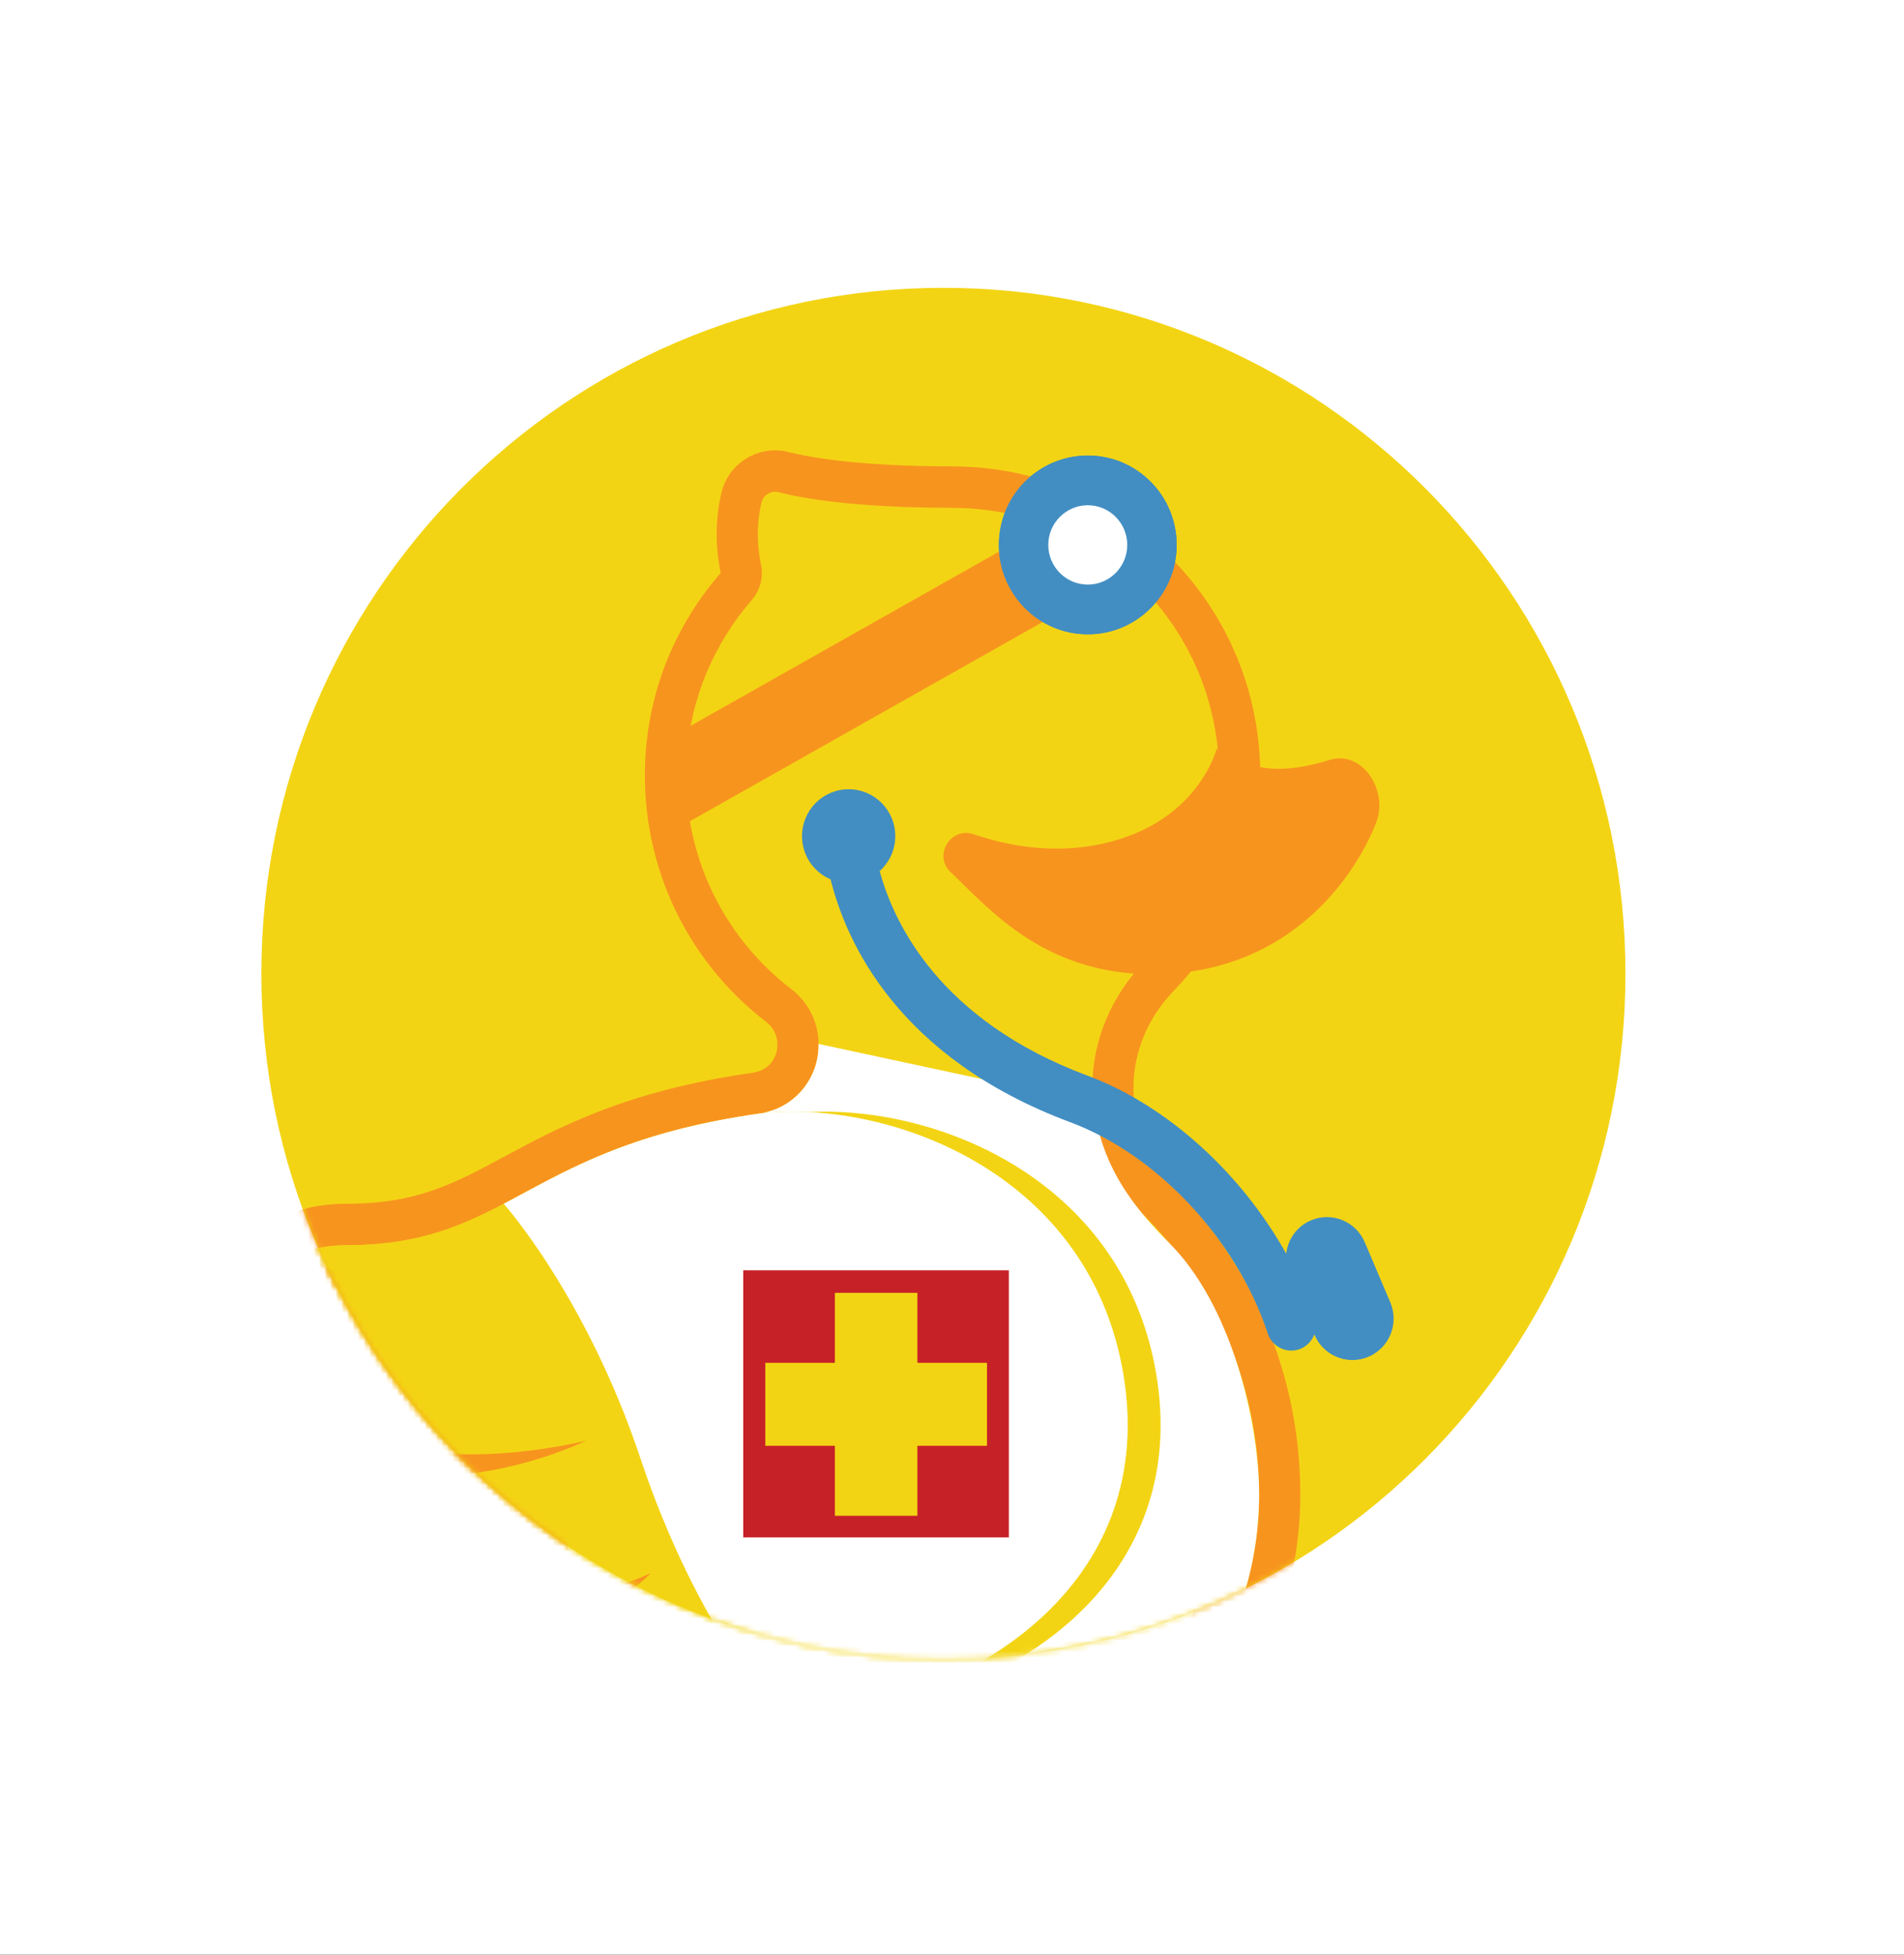 <?xml version="1.0" encoding="UTF-8"?>
<svg width="343px" height="352px" viewBox="0 0 343 352" version="1.1" xmlns="http://www.w3.org/2000/svg" xmlns:xlink="http://www.w3.org/1999/xlink">
    <title>ECF08B4F-DD6A-4171-94D3-E6BA09ED8173</title>
    <defs>
        <rect id="path-1" x="0" y="0" width="1410" height="850" rx="4"></rect>
        <filter x="-0.5%" y="-0.8%" width="101.2%" height="102.0%" filterUnits="objectBoundingBox" id="filter-3">
            <feOffset dx="2" dy="2" in="SourceAlpha" result="shadowOffsetOuter1"></feOffset>
            <feGaussianBlur stdDeviation="2.5" in="shadowOffsetOuter1" result="shadowBlurOuter1"></feGaussianBlur>
            <feColorMatrix values="0 0 0 0 0.298   0 0 0 0 0.298   0 0 0 0 0.298  0 0 0 0.1 0" type="matrix" in="shadowBlurOuter1"></feColorMatrix>
        </filter>
        <path d="M0.101,128.394 C0.101,196.596 55.113,251.891 122.965,251.891 L122.965,251.891 C190.825,251.891 245.837,196.596 245.837,128.394 L245.837,128.394 C245.837,60.184 190.825,4.897 122.965,4.897 L122.965,4.897 C55.113,4.897 0.101,60.184 0.101,128.394 L0.101,128.394 Z" id="path-4"></path>
        <path d="M0.101,128.394 C0.101,196.596 55.113,251.891 122.965,251.891 L122.965,251.891 C190.825,251.891 245.837,196.596 245.837,128.394 L245.837,128.394 C245.837,60.184 190.825,4.897 122.965,4.897 L122.965,4.897 C55.113,4.897 0.101,60.184 0.101,128.394" id="path-6"></path>
        <path d="M0.101,128.394 C0.101,196.596 55.113,251.891 122.965,251.891 L122.965,251.891 C190.825,251.891 245.837,196.596 245.837,128.394 L245.837,128.394 C245.837,60.184 190.825,4.897 122.965,4.897 L122.965,4.897 C55.113,4.897 0.101,60.184 0.101,128.394" id="path-8"></path>
        <path d="M0.101,128.394 C0.101,196.596 55.113,251.891 122.965,251.891 L122.965,251.891 C190.825,251.891 245.837,196.596 245.837,128.394 L245.837,128.394 C245.837,60.184 190.825,4.897 122.965,4.897 L122.965,4.897 C55.113,4.897 0.101,60.184 0.101,128.394" id="path-10"></path>
        <path d="M0.101,128.394 C0.101,196.596 55.113,251.891 122.965,251.891 L122.965,251.891 C190.825,251.891 245.837,196.596 245.837,128.394 L245.837,128.394 C245.837,60.184 190.825,4.897 122.965,4.897 L122.965,4.897 C55.113,4.897 0.101,60.184 0.101,128.394" id="path-12"></path>
        <path d="M0.101,128.394 C0.101,196.596 55.113,251.891 122.965,251.891 L122.965,251.891 C190.825,251.891 245.837,196.596 245.837,128.394 L245.837,128.394 C245.837,60.184 190.825,4.897 122.965,4.897 L122.965,4.897 C55.113,4.897 0.101,60.184 0.101,128.394" id="path-14"></path>
        <path d="M0.101,128.394 C0.101,196.596 55.113,251.891 122.965,251.891 L122.965,251.891 C190.825,251.891 245.837,196.596 245.837,128.394 L245.837,128.394 C245.837,60.184 190.825,4.897 122.965,4.897 L122.965,4.897 C55.113,4.897 0.101,60.184 0.101,128.394" id="path-16"></path>
        <path d="M0.101,128.394 C0.101,196.596 55.113,251.891 122.965,251.891 L122.965,251.891 C190.825,251.891 245.837,196.596 245.837,128.394 L245.837,128.394 C245.837,60.184 190.825,4.897 122.965,4.897 L122.965,4.897 C55.113,4.897 0.101,60.184 0.101,128.394" id="path-18"></path>
        <path d="M0.101,128.394 C0.101,196.596 55.113,251.891 122.965,251.891 L122.965,251.891 C190.825,251.891 245.837,196.596 245.837,128.394 L245.837,128.394 C245.837,60.184 190.825,4.897 122.965,4.897 L122.965,4.897 C55.113,4.897 0.101,60.184 0.101,128.394 L0.101,128.394 Z" id="path-20"></path>
    </defs>
    <g id="Dashboard" stroke="none" stroke-width="1" fill="none" fill-rule="evenodd">
        <g id="Web-/-Provider-/-Dashboard-/-Empty-State" transform="translate(-549, -348)">
            <g id="Color" fill="#F6F6FC">
                <rect x="0" y="0" width="1440" height="1317"></rect>
            </g>
            <g id="Table-/-Patients" transform="translate(15, 190)">
                <g id="Card" transform="translate(0, 55)">
                    <mask id="mask-2" fill="white">
                        <use xlink:href="#path-1"></use>
                    </mask>
                    <g id="Mask" fill="black" fill-opacity="1">
                        <use filter="url(#filter-3)" xlink:href="#path-1"></use>
                    </g>
                    <g id="White" mask="url(#mask-2)" fill="#FFFFFF">
                        <rect id="Color" x="0" y="0" width="1410" height="850"></rect>
                    </g>
                </g>
            </g>
            <g id="General-/-Logo-/-Icon" transform="translate(549, 348)">
                <g id="Logo" transform="translate(46.986, 46.933)">
                    <path d="M245.834,128.396 C245.834,60.186 190.822,4.898 122.97,4.898 C55.11,4.898 0.098,60.186 0.098,128.396 C0.098,196.605 55.11,251.893 122.97,251.893 C190.822,251.893 245.834,196.605 245.834,128.396" id="Fill-23" fill="#F3D414"></path>
                    <g id="Content">
                        <g id="Group-27">
                            <mask id="mask-5" fill="white">
                                <use xlink:href="#path-4"></use>
                            </mask>
                            <g id="Clip-26"></g>
                            <path d="M-52.166,192.593 C-53.286,187.532 -51.808,182.221 -48.212,178.38 C-44.5,174.422 -39.115,172.584 -33.8,173.444 C-31.294,173.851 -28.22,174.477 -24.96,175.142 C-18.29,176.495 -9.66,178.255 -3.037,178.662 C-0.275,174.141 5.266,169.846 15.29,169.846 C28.076,169.846 34.69,166.279 43.858,161.351 C53.718,156.04 65.974,149.438 88.908,146.2 C89.079,146.153 89.251,146.106 89.414,146.067 C91.554,145.511 93.056,143.548 93.056,141.303 L93.056,141.053 C93.056,139.512 92.309,138.065 91.017,137.071 C76.138,125.659 68.029,107.62 69.321,88.824 C70.153,76.738 74.823,65.474 82.846,56.244 C81.562,50.08 82.216,44.972 82.986,41.773 C83.624,39.168 85.235,36.97 87.523,35.593 C89.827,34.209 92.527,33.81 95.134,34.483 C98.13,35.257 106.963,37.048 124.348,37.048 C124.496,37.048 124.636,37.056 124.776,37.064 C139.469,37.103 153.282,42.852 163.71,53.272 C174.239,63.808 180.044,77.833 180.044,92.766 C180.044,107.292 174.511,121.036 164.472,131.478 C159.788,136.344 157.212,142.515 157.212,148.859 L157.212,149.227 C157.212,155.727 159.803,162.055 164.325,166.592 C179.118,181.447 187.258,201.19 187.258,222.193 C187.258,259.927 156.185,292.201 111.694,300.673 C111.57,300.696 111.445,300.72 111.321,300.736 C102.402,301.964 93.834,302.55 85.601,302.55 C7.523,302.542 -39.512,249.703 -52.166,192.593 L-52.166,192.593 Z M172.418,222.193 C172.418,205.179 165.819,189.183 153.834,177.144 C146.55,169.831 142.371,159.654 142.371,149.227 L142.371,148.859 C142.371,138.628 146.434,128.772 153.803,121.106 C161.157,113.464 165.204,103.396 165.204,92.766 C165.204,81.831 160.955,71.56 153.243,63.855 C145.578,56.189 135.422,51.981 124.613,51.981 C124.535,51.981 124.465,51.981 124.387,51.981 C124.223,51.973 124.06,51.973 123.897,51.965 C111.235,51.942 102.542,51.019 96.97,50.08 C97.017,51.035 97.134,52.075 97.367,53.186 C98.317,57.723 97.064,62.525 94.021,66.038 C88.153,72.804 84.729,81.041 84.122,89.848 C83.173,103.631 89.118,116.851 100.021,125.213 C105.025,129.046 107.889,134.818 107.889,141.053 L107.889,141.303 C107.889,150.353 101.819,158.246 93.111,160.514 L92.301,160.726 C92.006,160.804 91.702,160.866 91.399,160.913 C70.807,163.761 60.208,169.463 50.862,174.5 C41.064,179.78 31.803,184.763 15.29,184.763 C12.099,184.763 9.897,185.538 9.453,186.797 C9.601,190.763 6.566,193.274 2.566,193.555 C-6.142,194.189 -18.205,191.733 -27.901,189.762 C-31.014,189.128 -33.956,188.534 -36.181,188.166 C-36.835,188.064 -37.294,188.487 -37.419,188.62 C-37.761,188.987 -37.707,189.245 -37.683,189.347 C-31.115,218.962 -15.03,244.955 7.616,262.54 C34.363,283.308 69.461,291.411 109.111,285.983 C146.395,278.81 172.418,252.605 172.418,222.193 L172.418,222.193 Z" id="Fill-25" fill="#F7941E" mask="url(#mask-5)"></path>
                        </g>
                        <g id="Group-30">
                            <mask id="mask-7" fill="white">
                                <use xlink:href="#path-6"></use>
                            </mask>
                            <g id="Clip-29"></g>
                            <path d="M2.04,186.12 C-8.395,186.871 -25.936,182.287 -34.995,180.808 C-40.886,179.846 -46.224,185.118 -44.925,190.969 C-32.193,248.4 18.609,306.003 110.313,293.347 C151.683,285.47 179.838,256.121 179.838,222.196 C179.838,202.531 171.9,184.743 159.076,171.868 C153.107,165.868 149.792,157.709 149.792,149.23 L149.792,148.855 C149.792,140.383 153.278,132.381 159.138,126.295 C167.488,117.613 172.624,105.793 172.624,92.769 C172.624,66.025 150.982,44.373 124.344,44.522 L124.344,44.506 C106.671,44.506 97.239,42.73 93.293,41.706 C91.924,41.354 90.531,42.167 90.196,43.544 C89.613,45.938 89.099,49.888 90.103,54.714 C90.585,57.006 89.955,59.368 88.43,61.136 C81.76,68.825 77.457,78.619 76.725,89.335 C75.55,106.38 83.192,121.688 95.519,131.145 C98.609,133.507 100.469,137.145 100.469,141.048 L100.469,141.306 C100.469,146.938 96.694,151.874 91.27,153.29 C90.974,153.368 90.679,153.446 90.391,153.524 L90.391,153.524 C47.317,159.477 45.107,177.304 15.293,177.304 C2.593,177.304 2.04,186.12 2.04,186.12" id="Fill-28" fill="#F3D414" mask="url(#mask-7)"></path>
                        </g>
                        <g id="Group-33">
                            <mask id="mask-9" fill="white">
                                <use xlink:href="#path-8"></use>
                            </mask>
                            <g id="Clip-32"></g>
                            <path d="M172.174,87.946 C176.609,90.168 180.835,93.547 192.547,89.909 C198.399,88.095 203.17,95.416 200.944,101.15 C197.271,110.63 185.831,127.714 162.244,128.481 C141.465,129.153 131.302,116.763 124.251,110.106 C121.084,107.11 124.275,101.901 128.392,103.293 C134.392,105.335 141.979,106.727 150.049,105.311 C168.648,102.049 172.174,87.946 172.174,87.946" id="Fill-31" fill="#F7941E" mask="url(#mask-9)"></path>
                        </g>
                        <g id="Group-36">
                            <mask id="mask-11" fill="white">
                                <use xlink:href="#path-10"></use>
                            </mask>
                            <g id="Clip-35"></g>
                            <path d="M93.309,262.087 L63.9,160.054 C70.772,157.426 79.192,155.072 90.391,153.523 L90.391,153.523 C90.686,153.445 90.974,153.366 91.27,153.288 C96.694,151.88 100.469,146.937 100.469,141.305 L100.469,141.054 L149.885,151.685 C151.2,159.89 153.768,167.102 163.651,176.919 C174.733,187.917 179.838,208.943 179.838,222.194 C179.838,256.119 151.683,285.468 110.313,293.345 C97.62,295.097 75.13,296.982 51.978,291.444 C51.978,291.444 32.889,269.135 29.029,239.919 C25.387,212.448 93.309,262.087 93.309,262.087" id="Fill-34" fill="#FFFFFF" mask="url(#mask-11)"></path>
                        </g>
                        <g id="Group-39">
                            <mask id="mask-13" fill="white">
                                <use xlink:href="#path-12"></use>
                            </mask>
                            <g id="Clip-38"></g>
                            <path d="M57.121,238.708 L49.868,210.267 L15.292,183.21 C15.292,183.21 -3.066,171.273 -2.919,186.135 C-2.763,200.99 5.494,210.126 15.829,216.595 C19.004,238.974 36.965,245.49 43.175,245.428 C45.665,252.303 61.852,265.765 93.307,262.089 C124.763,258.413 57.121,238.708 57.121,238.708" id="Fill-37" fill="#F7941E" mask="url(#mask-13)"></path>
                        </g>
                        <g id="Group-42">
                            <mask id="mask-15" fill="white">
                                <use xlink:href="#path-14"></use>
                            </mask>
                            <g id="Clip-41"></g>
                            <path d="M45.663,240.512 C27.99,238.291 20.542,221.919 20.542,212.485 C8.947,206.931 2.044,195.558 2.044,186.116 C2.044,186.116 2.589,177.309 15.29,177.309 C45.111,177.309 47.321,159.482 90.387,153.521 L90.387,153.521 C90.395,153.521 90.395,153.521 90.402,153.521 C113.593,151.159 150.021,164.48 155.546,201.659 C161.064,238.846 127.935,258.824 100.877,261.601 C73.827,264.378 49.251,255.773 45.663,240.512" id="Fill-40" fill="#F3D414" mask="url(#mask-15)"></path>
                        </g>
                        <g id="Group-45">
                            <mask id="mask-17" fill="white">
                                <use xlink:href="#path-16"></use>
                            </mask>
                            <g id="Clip-44"></g>
                            <path d="M100.88,261.602 C127.939,258.826 161.067,238.848 155.55,201.661 C150.647,168.659 121.394,154.462 98.662,153.343 C121.884,152.06 156.149,165.694 161.487,201.661 C167.005,238.848 133.876,258.826 106.818,261.602 C104.265,261.861 101.744,262.025 99.246,262.087 L99.067,261.751 C99.674,261.704 100.273,261.665 100.88,261.602" id="Fill-43" fill="#F3D414" mask="url(#mask-17)"></path>
                        </g>
                        <g id="Group-48">
                            <mask id="mask-19" fill="white">
                                <use xlink:href="#path-18"></use>
                            </mask>
                            <g id="Clip-47"></g>
                            <path d="M90.388,153.521 L90.388,153.521 C90.396,153.521 90.396,153.521 90.396,153.521 C113.595,151.159 150.023,164.48 155.548,201.659 C161.065,238.846 127.937,258.824 100.879,261.601 C98.326,261.867 95.797,262.023 93.307,262.086 C93.307,262.086 78.723,246.653 68.388,215.692 C58.637,186.484 43.758,169.846 43.758,169.846 C54.474,164.222 65.742,156.932 90.388,153.521" id="Fill-46" fill="#FFFFFF" mask="url(#mask-19)"></path>
                        </g>
                        <mask id="mask-21" fill="white">
                            <use xlink:href="#path-20"></use>
                        </mask>
                        <g id="Clip-50"></g>
                        <polygon id="Fill-49" fill="#C72128" mask="url(#mask-21)" points="86.903 229.919 134.755 229.919 134.755 181.82 86.903 181.82"></polygon>
                        <polygon id="Fill-51" fill="#F3D414" mask="url(#mask-21)" points="90.879 198.484 103.416 198.484 103.416 185.883 118.279 185.883 118.279 198.484 130.816 198.484 130.816 213.425 118.279 213.425 118.279 226.026 103.416 226.026 103.416 213.425 90.879 213.425"></polygon>
                        <path d="M21.278,218.08 C20.788,216.078 20.539,214.169 20.539,212.48 C37.169,218.08 58.64,212.48 58.64,212.48 C58.64,212.48 40.142,221.655 21.278,218.08" id="Fill-52" fill="#F7941E" mask="url(#mask-21)"></path>
                        <path d="M70.234,236.349 C70.234,236.349 64.156,243.843 47.635,245.368 C46.74,243.835 46.063,242.216 45.666,240.511 C58.639,242.177 70.234,236.349 70.234,236.349" id="Fill-53" fill="#F7941E" mask="url(#mask-21)"></path>
                        <polygon id="Fill-54" fill="#F7941E" mask="url(#mask-21)" points="72.549 103.634 160.837 53.791 153.569 40.783 72.581 86.511"></polygon>
                        <path d="M148.972,35.101 L148.972,35.101 C150.077,35.101 151.159,35.21 152.202,35.429 C152.723,35.531 153.237,35.664 153.735,35.82 C160.256,37.862 164.988,43.971 164.988,51.199 C164.988,58.419 160.256,64.528 153.735,66.569 C153.237,66.726 152.723,66.859 152.202,66.968 C151.159,67.18 150.077,67.289 148.972,67.289 C140.132,67.289 132.957,60.085 132.957,51.199 C132.957,42.305 140.132,35.101 148.972,35.101" id="Fill-55" fill="#428EC2" mask="url(#mask-21)"></path>
                        <path d="M132.96,51.196 C132.96,60.082 140.127,67.295 148.975,67.295 C157.816,67.295 164.983,60.082 164.983,51.196 C164.983,42.31 157.816,35.098 148.975,35.098 C140.127,35.098 132.96,42.31 132.96,51.196" id="Fill-56" fill="#428EC2" mask="url(#mask-21)"></path>
                        <path d="M148.972,44.05 C152.894,44.05 156.085,47.257 156.085,51.2 C156.085,55.134 152.894,58.341 148.972,58.341 C145.05,58.341 141.859,55.134 141.859,51.2 C141.859,47.257 145.05,44.05 148.972,44.05" id="Fill-57" fill="#FFFFFF" mask="url(#mask-21)"></path>
                        <path d="M97.496,103.634 C97.496,98.972 101.255,95.194 105.9,95.194 C110.539,95.194 114.297,98.972 114.297,103.634 C114.297,106.137 113.208,108.382 111.488,109.923 C114.033,119.326 122.282,136.84 148.92,146.766 C163.301,152.132 176.624,164.327 184.718,178.829 C185.021,176.264 186.609,173.933 189.138,172.845 C192.904,171.218 197.262,172.986 198.873,176.772 L203.473,187.598 C205.083,191.384 203.332,195.764 199.566,197.384 C198.616,197.798 197.628,197.986 196.655,197.986 C193.776,197.986 191.037,196.288 189.83,193.457 L189.792,193.363 C189.332,194.583 188.367,195.608 187.044,196.054 C186.578,196.202 186.103,196.281 185.636,196.281 C183.768,196.281 182.033,195.092 181.41,193.222 C175.807,176.303 161.504,161.002 145.823,155.159 C114.756,143.575 105.441,122.697 102.64,111.417 C99.62,110.142 97.496,107.139 97.496,103.634" id="Fill-58" fill="#428EC2" mask="url(#mask-21)"></path>
                    </g>
                </g>
            </g>
        </g>
    </g>
</svg>